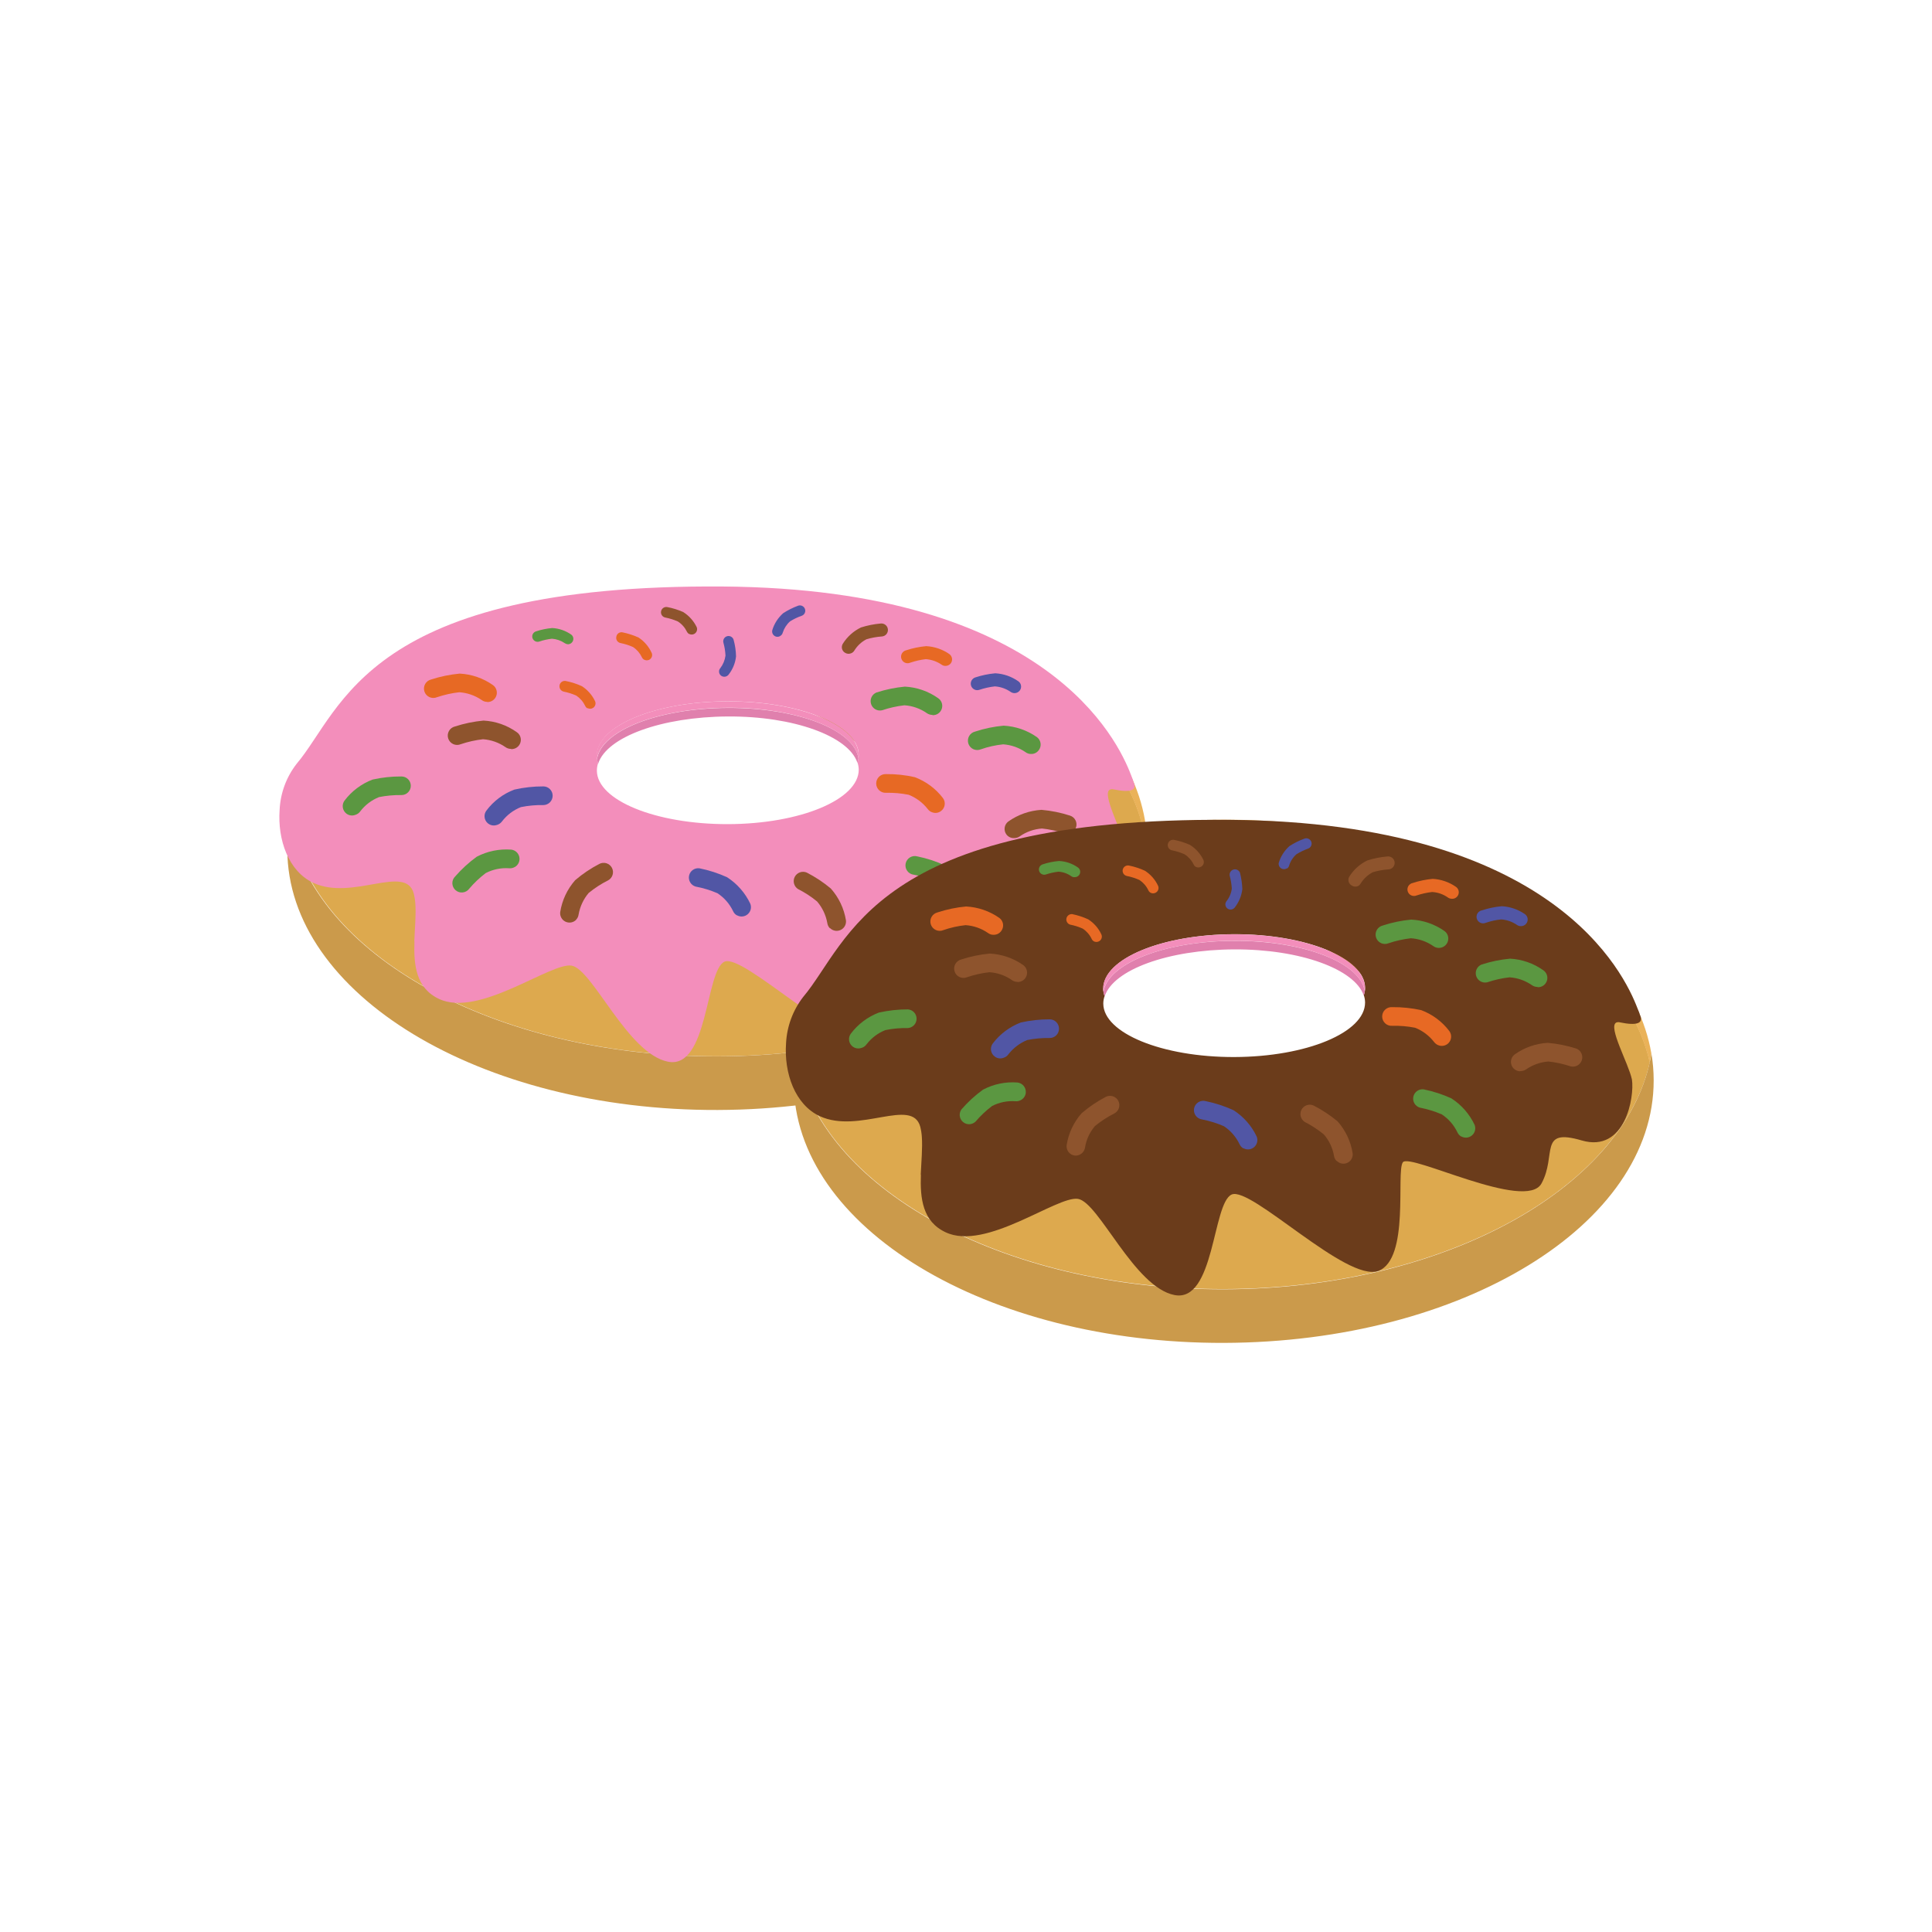 <svg width="147" height="147" viewBox="0 0 147 147" fill="none" xmlns="http://www.w3.org/2000/svg">
<path d="M54.528 46.012C37.971 46.052 24.309 53.569 22.162 63.277C22.209 63.438 22.259 63.605 22.308 63.771C24.862 73.224 38.374 80.409 54.639 80.372C70.904 80.336 84.377 73.068 86.883 63.605C86.928 63.44 86.971 63.269 87.005 63.107C84.782 53.41 71.082 45.966 54.528 46.012ZM66.789 60.219C66.791 60.449 66.775 60.679 66.74 60.906C66.182 64.695 60.953 67.673 54.586 67.69C48.218 67.707 42.966 64.752 42.392 60.969C42.358 60.742 42.342 60.513 42.341 60.283C42.338 60.112 42.346 59.942 42.365 59.773C42.345 59.605 42.336 59.435 42.339 59.266C42.342 58.559 42.503 57.862 42.812 57.226V57.226C44.263 54.108 48.971 51.817 54.561 51.801C60.151 51.786 64.868 54.058 66.337 57.166C66.634 57.804 66.786 58.5 66.781 59.204C66.782 59.374 66.774 59.545 66.756 59.714C66.778 59.882 66.789 60.05 66.789 60.219V60.219Z" fill="#DDA94E"/>
<path d="M66.788 60.219C66.791 60.449 66.775 60.679 66.74 60.906C66.182 64.695 60.953 67.673 54.585 67.69C48.218 67.707 42.966 64.752 42.392 60.969C42.358 60.742 42.341 60.513 42.341 60.283C42.337 60.113 42.346 59.942 42.365 59.773C42.379 59.831 42.396 59.889 42.416 59.945C42.99 63.727 48.236 66.679 54.61 66.666C60.984 66.653 66.207 63.671 66.764 59.881C66.775 59.82 66.781 59.76 66.788 59.705C66.799 59.876 66.8 60.048 66.788 60.219V60.219Z" fill="#CB9A4B"/>
<path d="M66.781 59.204C66.782 59.374 66.774 59.545 66.756 59.714C66.687 59.187 66.536 58.673 66.306 58.193V58.193C64.838 55.084 60.121 52.812 54.531 52.828C48.94 52.843 44.233 55.134 42.781 58.253C42.555 58.734 42.409 59.249 42.349 59.778C42.329 59.609 42.32 59.44 42.322 59.271C42.33 58.561 42.497 57.863 42.811 57.227V57.227C44.263 54.108 48.97 51.817 54.561 51.801C60.151 51.786 64.868 54.058 66.336 57.166C66.634 57.804 66.786 58.5 66.781 59.204V59.204Z" fill="#CB9A4B"/>
<path d="M87.12 62.43C87.084 62.663 87.039 62.887 86.983 63.114C84.782 53.411 71.082 45.966 54.528 46.012C37.973 46.058 24.309 53.569 22.162 63.277C22.096 63.056 22.058 62.828 22.02 62.6C23.68 52.568 37.59 44.703 54.526 44.662C71.462 44.62 85.415 52.405 87.12 62.43Z" fill="#EAB259"/>
<path d="M87.29 64.467C87.323 75.46 72.717 84.395 54.612 84.455C36.506 84.515 21.871 75.628 21.861 64.634C21.858 63.953 21.911 63.272 22.02 62.599C23.724 72.619 37.681 80.421 54.617 80.379C71.553 80.337 85.462 72.467 87.12 62.43C87.233 63.103 87.29 63.785 87.29 64.467V64.467Z" fill="#CB9A4B"/>
<path d="M84.45 60.08C84.539 60.044 84.637 60.038 84.731 60.061C86.015 60.331 86.55 60.143 86.246 59.491C86.227 59.426 86.176 59.254 86.055 58.963C85.05 56.336 79.711 44.819 55.059 44.627C27.891 44.407 26.076 53.97 22.575 58.109C21.788 59.117 21.334 60.344 21.275 61.621C21.111 63.897 21.95 66.298 23.839 67.172C26.821 68.559 30.86 65.728 31.477 67.972C31.544 68.234 31.586 68.501 31.602 68.771C31.663 69.612 31.561 70.613 31.524 71.612L31.533 71.644C31.472 73.416 31.644 75.184 33.407 76.007C36.468 77.441 41.9 73.211 43.491 73.471C45.082 73.732 47.754 80.18 50.825 80.781C53.896 81.381 53.67 73.83 55.124 73.172C56.578 72.515 63.885 79.89 66.29 78.987C68.695 78.083 67.622 71.467 68.146 70.727C68.67 69.988 77.51 74.501 78.695 72.339C79.88 70.176 78.439 68.088 81.748 69.057C85.057 70.026 85.79 65.741 85.574 64.419C85.385 63.206 83.793 60.391 84.45 60.08ZM45.413 57.504C45.408 55.231 49.868 53.37 55.366 53.358C60.864 53.347 65.328 55.179 65.338 57.427C65.339 57.624 65.306 57.82 65.24 58.005C65.302 58.184 65.335 58.371 65.339 58.56C65.339 60.835 60.89 62.693 55.387 62.706C49.883 62.719 45.425 60.886 45.415 58.638C45.414 58.443 45.446 58.25 45.509 58.066C45.445 57.886 45.413 57.696 45.413 57.504V57.504Z" fill="#F38EBB"/>
<path d="M65.316 57.708C65.299 57.818 65.272 57.925 65.235 58.03C64.565 56.018 60.399 54.484 55.374 54.514C50.349 54.543 46.174 56.063 45.517 58.093C45.475 57.993 45.445 57.888 45.425 57.781C45.709 55.616 50.044 53.885 55.375 53.864C60.706 53.844 65.016 55.546 65.316 57.708Z" fill="#E080AD"/>
<path d="M65.333 57.451C65.336 57.537 65.33 57.623 65.316 57.708C65.016 55.546 60.66 53.822 55.365 53.849C50.071 53.877 45.72 55.595 45.415 57.767C45.399 57.682 45.391 57.596 45.392 57.51C45.386 55.238 49.846 53.376 55.344 53.364C60.842 53.353 65.328 55.179 65.333 57.451Z" fill="#F38EBB"/>
<path d="M38.874 56.981C38.723 56.981 38.575 56.933 38.453 56.842C37.95 56.495 37.362 56.289 36.751 56.246V56.246C36.174 56.312 35.606 56.439 35.056 56.624C34.966 56.663 34.868 56.682 34.769 56.68C34.671 56.679 34.574 56.657 34.484 56.616C34.394 56.575 34.314 56.516 34.248 56.443C34.183 56.369 34.133 56.283 34.102 56.189C34.072 56.095 34.061 55.996 34.071 55.898C34.081 55.8 34.111 55.705 34.159 55.619C34.207 55.533 34.273 55.458 34.352 55.399C34.431 55.34 34.521 55.298 34.617 55.275C35.322 55.047 36.05 54.896 36.788 54.827C37.697 54.872 38.574 55.177 39.315 55.705C39.443 55.79 39.54 55.915 39.59 56.06C39.64 56.206 39.642 56.363 39.594 56.51C39.547 56.656 39.453 56.783 39.327 56.871C39.202 56.959 39.05 57.003 38.897 56.998L38.874 56.981Z" fill="#8E542D"/>
<path d="M37.069 53.404C36.916 53.405 36.767 53.354 36.646 53.261C36.141 52.915 35.552 52.711 34.941 52.671V52.671C34.364 52.737 33.796 52.864 33.246 53.05C33.155 53.088 33.057 53.107 32.959 53.105C32.86 53.104 32.763 53.082 32.673 53.041C32.584 53 32.504 52.941 32.438 52.868C32.372 52.794 32.323 52.708 32.292 52.614C32.261 52.52 32.251 52.421 32.261 52.323C32.27 52.225 32.3 52.13 32.349 52.044C32.397 51.958 32.462 51.883 32.541 51.824C32.62 51.765 32.71 51.723 32.806 51.7C33.511 51.471 34.239 51.321 34.977 51.252C35.885 51.299 36.76 51.601 37.503 52.124C37.627 52.212 37.72 52.337 37.767 52.481C37.815 52.625 37.816 52.781 37.769 52.925C37.722 53.069 37.631 53.195 37.508 53.283C37.385 53.372 37.236 53.419 37.085 53.417L37.069 53.404Z" fill="#E76924"/>
<path d="M70.943 54.396C70.79 54.395 70.642 54.347 70.517 54.259C70.014 53.909 69.426 53.703 68.815 53.663C68.236 53.729 67.666 53.856 67.115 54.043C66.941 54.083 66.758 54.056 66.603 53.968C66.449 53.88 66.332 53.736 66.278 53.567C66.223 53.397 66.234 53.213 66.309 53.051C66.383 52.889 66.516 52.761 66.68 52.692C67.385 52.463 68.114 52.313 68.851 52.243C69.76 52.291 70.637 52.596 71.379 53.121C71.507 53.207 71.603 53.332 71.654 53.477C71.704 53.622 71.706 53.78 71.658 53.926C71.611 54.072 71.517 54.199 71.391 54.287C71.265 54.376 71.114 54.42 70.96 54.415L70.943 54.396Z" fill="#5B9741"/>
<path d="M72.656 68.757C72.525 68.679 72.421 68.563 72.359 68.424C72.093 67.871 71.683 67.401 71.172 67.061V67.061C70.641 66.829 70.084 66.659 69.514 66.552C69.416 66.539 69.323 66.507 69.238 66.456C69.154 66.406 69.082 66.338 69.025 66.258C68.968 66.178 68.928 66.087 68.908 65.991C68.888 65.895 68.888 65.796 68.908 65.7C68.928 65.604 68.968 65.513 69.025 65.433C69.082 65.353 69.155 65.286 69.239 65.235C69.323 65.185 69.417 65.152 69.514 65.14C69.611 65.127 69.71 65.135 69.805 65.162C70.53 65.31 71.235 65.541 71.908 65.85C72.676 66.338 73.287 67.036 73.671 67.86C73.725 67.997 73.734 68.146 73.7 68.289C73.665 68.431 73.587 68.559 73.477 68.656C73.367 68.752 73.23 68.812 73.084 68.828C72.938 68.844 72.791 68.814 72.663 68.743L72.656 68.757Z" fill="#5B9741"/>
<path d="M49.012 50.197C48.937 50.153 48.876 50.087 48.839 50.008C48.689 49.693 48.456 49.424 48.165 49.231V49.231C47.86 49.094 47.539 48.992 47.211 48.928C47.157 48.918 47.106 48.897 47.061 48.866C47.016 48.835 46.978 48.796 46.948 48.75C46.919 48.704 46.899 48.653 46.89 48.599C46.881 48.545 46.883 48.49 46.896 48.437C46.905 48.383 46.925 48.331 46.955 48.285C46.985 48.239 47.025 48.2 47.071 48.169C47.117 48.139 47.169 48.119 47.223 48.11C47.277 48.101 47.333 48.103 47.386 48.117C47.8 48.203 48.204 48.334 48.589 48.509C49.023 48.796 49.367 49.199 49.582 49.672C49.617 49.75 49.627 49.837 49.609 49.921C49.592 50.005 49.548 50.081 49.484 50.139C49.42 50.196 49.339 50.232 49.254 50.24C49.169 50.249 49.083 50.23 49.009 50.186L49.012 50.197Z" fill="#E76924"/>
<path d="M44.698 53.898C44.62 53.856 44.559 53.79 44.525 53.709C44.374 53.393 44.14 53.123 43.849 52.926V52.926C43.543 52.791 43.223 52.69 42.895 52.624C42.788 52.601 42.694 52.537 42.634 52.445C42.574 52.353 42.552 52.241 42.575 52.134C42.585 52.081 42.606 52.03 42.637 51.984C42.668 51.939 42.707 51.901 42.753 51.871C42.799 51.842 42.85 51.822 42.904 51.813C42.958 51.804 43.013 51.806 43.066 51.819C43.483 51.902 43.889 52.033 44.275 52.21C44.712 52.492 45.062 52.891 45.282 53.362C45.314 53.441 45.32 53.526 45.301 53.608C45.282 53.69 45.239 53.765 45.176 53.821C45.113 53.877 45.035 53.913 44.951 53.923C44.868 53.933 44.783 53.917 44.709 53.877L44.698 53.898Z" fill="#E76924"/>
<path d="M43.216 49.021C43.13 49.016 43.047 48.988 42.976 48.94C42.686 48.741 42.348 48.623 41.998 48.598V48.598C41.667 48.634 41.341 48.707 41.027 48.815C40.924 48.847 40.813 48.837 40.717 48.787C40.622 48.738 40.55 48.653 40.516 48.551C40.5 48.5 40.493 48.447 40.498 48.394C40.502 48.341 40.516 48.29 40.54 48.242C40.564 48.195 40.597 48.153 40.638 48.119C40.678 48.084 40.725 48.058 40.775 48.041C41.179 47.907 41.597 47.821 42.02 47.785C42.54 47.814 43.04 47.988 43.467 48.287C43.551 48.351 43.606 48.446 43.621 48.551C43.636 48.656 43.608 48.763 43.545 48.848C43.507 48.901 43.458 48.944 43.401 48.974C43.344 49.004 43.281 49.02 43.216 49.021V49.021Z" fill="#5B9741"/>
<path d="M59.412 48.356C59.482 48.304 59.532 48.229 59.554 48.145C59.658 47.811 59.85 47.512 60.111 47.279V47.279C60.392 47.102 60.693 46.958 61.007 46.85C61.057 46.832 61.103 46.804 61.142 46.767C61.181 46.731 61.212 46.688 61.234 46.639C61.256 46.591 61.269 46.539 61.271 46.486C61.273 46.432 61.264 46.38 61.245 46.33C61.208 46.229 61.132 46.146 61.034 46.101C60.936 46.055 60.825 46.05 60.723 46.087C60.327 46.234 59.948 46.424 59.593 46.654C59.202 46.998 58.915 47.443 58.763 47.94C58.735 48.045 58.75 48.156 58.804 48.249C58.858 48.343 58.947 48.411 59.051 48.44C59.113 48.456 59.179 48.457 59.242 48.443C59.305 48.428 59.363 48.399 59.412 48.356V48.356Z" fill="#5156A5"/>
<path d="M54.71 51.079C54.712 50.991 54.745 50.907 54.803 50.841C55.016 50.563 55.152 50.235 55.2 49.888V49.888C55.185 49.557 55.133 49.23 55.045 48.91C55.015 48.808 55.027 48.697 55.078 48.603C55.129 48.509 55.215 48.439 55.318 48.409C55.421 48.379 55.531 48.39 55.625 48.441C55.719 48.493 55.789 48.579 55.819 48.682C55.931 49.091 55.993 49.513 56.003 49.937C55.949 50.454 55.747 50.944 55.421 51.349C55.351 51.43 55.253 51.48 55.147 51.49C55.04 51.5 54.934 51.467 54.851 51.4C54.805 51.361 54.767 51.312 54.743 51.256C54.718 51.2 54.707 51.14 54.71 51.079V51.079Z" fill="#5156A5"/>
<path d="M52.434 48.244C52.36 48.199 52.3 48.133 52.261 48.055C52.108 47.742 51.872 47.476 51.578 47.287V47.287C51.27 47.151 50.948 47.05 50.618 46.986C50.513 46.965 50.42 46.903 50.36 46.814C50.3 46.725 50.278 46.615 50.299 46.51C50.32 46.405 50.382 46.312 50.471 46.252C50.56 46.192 50.67 46.17 50.775 46.191C51.192 46.271 51.598 46.398 51.986 46.57C52.426 46.848 52.78 47.244 53.008 47.712C53.041 47.79 53.049 47.877 53.03 47.959C53.012 48.042 52.969 48.117 52.906 48.174C52.843 48.231 52.764 48.267 52.68 48.278C52.596 48.288 52.511 48.272 52.436 48.232L52.434 48.244Z" fill="#8E542D"/>
<path d="M64.773 49.701C64.87 49.66 64.951 49.588 65.005 49.498C65.227 49.135 65.544 48.839 65.922 48.642V48.642C66.308 48.526 66.706 48.453 67.109 48.426C67.174 48.42 67.237 48.402 67.294 48.372C67.352 48.342 67.403 48.301 67.445 48.251C67.486 48.201 67.518 48.144 67.537 48.082C67.557 48.02 67.564 47.955 67.558 47.89C67.553 47.825 67.534 47.762 67.504 47.704C67.474 47.647 67.433 47.596 67.383 47.554C67.334 47.512 67.276 47.481 67.214 47.461C67.152 47.442 67.087 47.434 67.022 47.44C66.508 47.484 66.001 47.585 65.509 47.741C64.939 48.018 64.459 48.449 64.123 48.987C64.09 49.043 64.067 49.105 64.058 49.169C64.048 49.234 64.052 49.299 64.067 49.363C64.083 49.426 64.112 49.485 64.151 49.538C64.19 49.59 64.239 49.634 64.295 49.667C64.366 49.712 64.446 49.738 64.53 49.744C64.613 49.75 64.697 49.735 64.773 49.701V49.701Z" fill="#8E542D"/>
<path d="M43.833 69.979C43.939 69.87 44.007 69.729 44.024 69.578C44.131 68.974 44.395 68.41 44.791 67.942V67.942C45.245 67.57 45.738 67.249 46.263 66.987C46.345 66.943 46.418 66.884 46.478 66.812C46.537 66.74 46.582 66.658 46.609 66.569C46.637 66.48 46.647 66.386 46.638 66.293C46.629 66.201 46.602 66.111 46.559 66.028C46.515 65.946 46.456 65.873 46.384 65.814C46.312 65.754 46.23 65.71 46.141 65.682C46.052 65.655 45.958 65.645 45.865 65.654C45.773 65.662 45.682 65.689 45.6 65.733C44.942 66.074 44.326 66.49 43.762 66.972C43.161 67.655 42.767 68.496 42.625 69.395C42.606 69.543 42.635 69.693 42.706 69.824C42.777 69.955 42.887 70.06 43.021 70.125C43.155 70.19 43.306 70.211 43.453 70.186C43.6 70.16 43.735 70.089 43.84 69.983L43.833 69.979Z" fill="#8E542D"/>
<path d="M27.045 61.997C27.191 61.952 27.318 61.861 27.407 61.738C27.777 61.252 28.272 60.875 28.839 60.648V60.648C29.401 60.537 29.974 60.485 30.547 60.494C30.64 60.495 30.732 60.477 30.818 60.441C30.904 60.406 30.982 60.354 31.048 60.288C31.114 60.222 31.166 60.145 31.202 60.059C31.238 59.973 31.256 59.881 31.256 59.788C31.257 59.695 31.238 59.603 31.203 59.517C31.168 59.431 31.116 59.353 31.05 59.287C30.985 59.221 30.907 59.169 30.821 59.133C30.735 59.097 30.643 59.079 30.55 59.079C29.808 59.073 29.069 59.153 28.346 59.315C27.496 59.64 26.755 60.197 26.208 60.923C26.098 61.077 26.054 61.267 26.085 61.453C26.116 61.639 26.219 61.806 26.372 61.916C26.468 61.985 26.581 62.029 26.698 62.043C26.816 62.057 26.935 62.042 27.045 61.997V61.997Z" fill="#5B9741"/>
<path d="M78.456 57.367C78.303 57.371 78.152 57.323 78.03 57.23C77.526 56.882 76.939 56.676 76.328 56.634V56.634C75.75 56.694 75.181 56.82 74.633 57.012C74.542 57.05 74.445 57.069 74.346 57.068C74.248 57.066 74.15 57.045 74.061 57.004C73.971 56.963 73.891 56.904 73.825 56.83C73.76 56.757 73.71 56.67 73.679 56.577C73.649 56.483 73.638 56.384 73.648 56.286C73.657 56.188 73.687 56.093 73.736 56.007C73.784 55.921 73.85 55.846 73.928 55.787C74.007 55.727 74.097 55.685 74.194 55.663C74.898 55.431 75.626 55.28 76.364 55.214C77.273 55.261 78.151 55.563 78.896 56.085C78.971 56.141 79.034 56.211 79.081 56.291C79.129 56.371 79.16 56.46 79.174 56.552C79.187 56.645 79.181 56.739 79.158 56.829C79.135 56.919 79.094 57.004 79.037 57.078C78.971 57.17 78.884 57.244 78.783 57.295C78.681 57.345 78.569 57.37 78.456 57.367V57.367Z" fill="#5B9741"/>
<path d="M39.169 65.967C39.036 66.045 38.882 66.078 38.729 66.062C38.119 66.021 37.509 66.147 36.965 66.425V66.425C36.502 66.774 36.078 67.174 35.704 67.617C35.646 67.697 35.571 67.763 35.486 67.812C35.4 67.862 35.305 67.893 35.207 67.903C35.109 67.914 35.01 67.904 34.915 67.875C34.821 67.845 34.734 67.796 34.66 67.731C34.586 67.665 34.526 67.586 34.484 67.496C34.443 67.406 34.42 67.309 34.418 67.21C34.416 67.112 34.434 67.014 34.472 66.922C34.51 66.831 34.567 66.749 34.638 66.681C35.126 66.124 35.673 65.622 36.272 65.186C37.078 64.764 37.987 64.577 38.895 64.645C39.043 64.662 39.182 64.724 39.293 64.823C39.404 64.923 39.48 65.055 39.512 65.2C39.544 65.345 39.53 65.497 39.471 65.634C39.412 65.771 39.312 65.886 39.185 65.963L39.169 65.967Z" fill="#5B9741"/>
<path d="M71.933 50.666C71.826 50.667 71.721 50.632 71.635 50.567C71.281 50.326 70.87 50.184 70.443 50.153V50.153C70.04 50.2 69.644 50.29 69.26 50.421C69.196 50.45 69.127 50.464 69.057 50.464C68.987 50.464 68.918 50.45 68.854 50.421C68.79 50.393 68.733 50.351 68.687 50.299C68.64 50.248 68.605 50.187 68.583 50.12C68.561 50.054 68.554 49.983 68.561 49.914C68.568 49.845 68.59 49.777 68.624 49.717C68.659 49.656 68.706 49.604 68.763 49.562C68.819 49.521 68.883 49.492 68.951 49.477C69.445 49.316 69.955 49.21 70.472 49.163C71.108 49.197 71.721 49.408 72.243 49.773C72.348 49.853 72.417 49.97 72.436 50.1C72.455 50.231 72.421 50.363 72.343 50.469C72.296 50.532 72.234 50.583 72.162 50.617C72.091 50.651 72.013 50.668 71.933 50.666V50.666Z" fill="#E76924"/>
<path d="M77.187 52.738C77.08 52.736 76.976 52.702 76.889 52.639C76.536 52.396 76.124 52.253 75.697 52.225V52.225C75.294 52.27 74.897 52.358 74.512 52.488C74.45 52.508 74.385 52.517 74.32 52.512C74.254 52.507 74.191 52.489 74.133 52.46C74.074 52.43 74.023 52.389 73.98 52.34C73.938 52.29 73.906 52.232 73.886 52.17C73.846 52.045 73.857 51.909 73.916 51.792C73.976 51.674 74.079 51.586 74.204 51.544C74.697 51.382 75.207 51.276 75.724 51.229C76.359 51.262 76.971 51.475 77.49 51.842C77.543 51.88 77.587 51.928 77.621 51.984C77.655 52.04 77.677 52.102 77.687 52.166C77.697 52.231 77.694 52.297 77.678 52.36C77.662 52.423 77.634 52.483 77.595 52.535C77.548 52.599 77.487 52.651 77.416 52.686C77.345 52.721 77.267 52.739 77.187 52.738V52.738Z" fill="#5156A5"/>
<path d="M37.84 62.759C37.984 62.71 38.11 62.617 38.2 62.494C38.571 62.01 39.066 61.635 39.634 61.41V61.41C40.196 61.296 40.769 61.244 41.342 61.256C41.53 61.255 41.71 61.179 41.843 61.046C41.975 60.913 42.05 60.732 42.05 60.544C42.05 60.451 42.032 60.359 41.996 60.273C41.961 60.187 41.909 60.109 41.843 60.043C41.778 59.977 41.7 59.925 41.614 59.889C41.528 59.853 41.436 59.835 41.343 59.835C40.602 59.832 39.863 59.913 39.14 60.077C38.288 60.396 37.546 60.955 37.002 61.685C36.914 61.806 36.866 61.952 36.867 62.102C36.867 62.252 36.914 62.398 37.003 62.519C37.091 62.639 37.216 62.729 37.358 62.775C37.501 62.82 37.655 62.819 37.797 62.771L37.84 62.759Z" fill="#5156A5"/>
<path d="M77.156 63.767C77.307 63.772 77.456 63.728 77.581 63.642C78.083 63.289 78.672 63.08 79.285 63.039V63.039C79.863 63.101 80.432 63.225 80.984 63.407C81.073 63.436 81.166 63.446 81.259 63.439C81.351 63.431 81.442 63.405 81.524 63.362C81.607 63.32 81.68 63.261 81.741 63.19C81.801 63.119 81.846 63.037 81.874 62.949C81.903 62.86 81.913 62.767 81.906 62.674C81.898 62.581 81.872 62.491 81.829 62.408C81.787 62.325 81.728 62.252 81.657 62.192C81.586 62.132 81.504 62.086 81.415 62.058C80.711 61.83 79.983 61.682 79.245 61.618C78.337 61.673 77.462 61.98 76.719 62.505C76.644 62.561 76.581 62.631 76.533 62.711C76.486 62.792 76.455 62.881 76.442 62.973C76.429 63.066 76.435 63.16 76.458 63.25C76.482 63.34 76.523 63.425 76.58 63.499C76.647 63.587 76.735 63.657 76.835 63.703C76.935 63.75 77.045 63.772 77.156 63.767V63.767Z" fill="#8E542D"/>
<path d="M63.141 70.628C63.034 70.518 62.965 70.376 62.946 70.224C62.837 69.621 62.57 69.059 62.172 68.593V68.593C61.726 68.225 61.24 67.907 60.723 67.648C60.571 67.552 60.461 67.403 60.415 67.231C60.368 67.058 60.388 66.874 60.471 66.715C60.554 66.557 60.693 66.435 60.862 66.375C61.03 66.314 61.215 66.32 61.38 66.389C62.034 66.724 62.648 67.131 63.212 67.602C63.819 68.282 64.219 69.121 64.365 70.021C64.384 70.168 64.357 70.318 64.287 70.449C64.217 70.58 64.108 70.686 63.974 70.752C63.841 70.818 63.69 70.841 63.543 70.817C63.397 70.792 63.261 70.723 63.156 70.618L63.141 70.628Z" fill="#8E542D"/>
<path d="M70.949 61.813C70.801 61.77 70.673 61.678 70.585 61.553C70.207 61.07 69.708 60.697 69.138 60.472V60.472C68.569 60.359 67.989 60.308 67.409 60.322C67.314 60.326 67.219 60.311 67.129 60.278C67.04 60.244 66.958 60.193 66.888 60.127C66.819 60.061 66.764 59.982 66.726 59.894C66.688 59.806 66.668 59.712 66.667 59.616C66.666 59.521 66.684 59.426 66.721 59.338C66.758 59.249 66.812 59.169 66.88 59.102C66.948 59.035 67.029 58.983 67.118 58.948C67.207 58.913 67.302 58.896 67.398 58.899C68.139 58.89 68.878 58.968 69.6 59.131C70.453 59.451 71.198 60.005 71.751 60.729C71.805 60.804 71.844 60.89 71.866 60.981C71.887 61.071 71.89 61.166 71.875 61.258C71.86 61.349 71.826 61.438 71.777 61.517C71.728 61.596 71.663 61.664 71.587 61.718C71.496 61.785 71.391 61.828 71.28 61.845C71.168 61.862 71.055 61.851 70.949 61.813V61.813Z" fill="#E76924"/>
<path d="M56.078 69.652C55.942 69.579 55.835 69.462 55.775 69.32C55.511 68.769 55.101 68.3 54.59 67.963V67.963C54.056 67.734 53.498 67.564 52.926 67.456C52.754 67.405 52.607 67.292 52.515 67.138C52.423 66.985 52.392 66.802 52.429 66.626C52.465 66.451 52.567 66.296 52.713 66.192C52.859 66.088 53.039 66.043 53.217 66.066C53.943 66.212 54.65 66.441 55.324 66.747C56.088 67.242 56.7 67.94 57.089 68.763C57.142 68.899 57.153 69.049 57.118 69.191C57.083 69.333 57.005 69.461 56.895 69.558C56.785 69.654 56.648 69.714 56.502 69.73C56.356 69.746 56.209 69.716 56.081 69.645L56.078 69.652Z" fill="#5156A5"/>
<path d="M93.054 63.717C76.499 63.763 62.835 71.274 60.683 80.983C60.732 81.15 60.781 81.316 60.83 81.483C63.383 90.93 76.896 98.121 93.16 98.079C109.423 98.037 122.9 90.78 125.406 81.317C125.449 81.146 125.493 80.981 125.531 80.812C123.316 71.142 109.615 63.692 93.054 63.717ZM105.316 77.929C105.314 78.159 105.298 78.388 105.268 78.616C104.708 82.4 99.481 85.383 93.106 85.396C86.732 85.409 81.494 82.462 80.913 78.676C80.879 78.45 80.863 78.222 80.863 77.995C80.863 77.823 80.873 77.653 80.893 77.483C80.868 77.316 80.858 77.147 80.861 76.978C80.86 76.272 81.017 75.574 81.322 74.936V74.936C82.741 71.827 87.479 69.521 93.064 69.507C98.649 69.493 103.377 71.762 104.841 74.878C105.146 75.513 105.306 76.209 105.309 76.914C105.312 77.083 105.304 77.252 105.283 77.419C105.305 77.594 105.318 77.769 105.321 77.945L105.316 77.929Z" fill="#DDA94E"/>
<path d="M105.321 77.945C105.319 78.175 105.302 78.404 105.273 78.632C104.713 82.416 99.486 85.399 93.111 85.412C86.737 85.425 81.499 82.478 80.918 78.692C80.884 78.466 80.868 78.238 80.868 78.01C80.868 77.84 80.877 77.669 80.898 77.499L80.915 77.675C81.496 81.461 86.736 84.414 93.109 84.396C99.482 84.377 104.711 81.399 105.271 77.615L105.287 77.435C105.308 77.604 105.319 77.775 105.321 77.945V77.945Z" fill="#CB9A4B"/>
<path d="M105.341 76.922C105.344 77.091 105.336 77.26 105.314 77.427C105.249 76.899 105.097 76.385 104.865 75.905V75.905C103.4 72.79 98.678 70.52 93.088 70.535C87.497 70.55 82.79 72.842 81.345 75.964C81.116 76.446 80.97 76.963 80.915 77.494C80.89 77.327 80.879 77.158 80.882 76.989C80.881 76.283 81.038 75.585 81.343 74.947V74.947C82.762 71.838 87.5 69.532 93.085 69.518C98.67 69.505 103.398 71.773 104.862 74.889C105.17 75.523 105.334 76.218 105.341 76.922V76.922Z" fill="#CB9A4B"/>
<path d="M125.646 80.152C125.608 80.38 125.564 80.604 125.513 80.829C123.317 71.142 109.615 63.692 93.054 63.716C76.493 63.741 62.835 71.273 60.683 80.983C60.618 80.763 60.587 80.538 60.548 80.31C62.203 70.28 76.113 62.415 93.047 62.368C109.982 62.321 123.941 70.127 125.646 80.152Z" fill="#EAB259"/>
<path d="M125.823 82.193C125.849 93.182 111.249 102.116 93.143 102.176C75.038 102.236 60.404 93.354 60.394 82.36C60.39 81.678 60.445 80.997 60.558 80.324C62.263 90.344 76.213 98.141 93.149 98.099C110.084 98.058 123.995 90.193 125.653 80.156C125.766 80.829 125.822 81.511 125.823 82.193V82.193Z" fill="#CB9A4B"/>
<path d="M122.981 77.8C123.07 77.768 123.167 77.764 123.258 77.789C124.541 78.053 125.077 77.871 124.779 77.217C124.76 77.152 124.707 76.975 124.59 76.717C123.586 74.091 118.252 62.571 93.6 62.38C66.427 62.161 64.61 71.719 61.109 75.858C60.328 76.869 59.874 78.094 59.809 79.37C59.645 81.646 60.483 84.047 62.374 84.926C65.36 86.306 69.394 83.477 70.018 85.725C70.084 85.985 70.125 86.251 70.141 86.518C70.197 87.361 70.101 88.36 70.057 89.361L70.067 89.393C70.006 91.165 70.183 92.931 71.941 93.756C75.011 95.222 80.433 90.96 82.025 91.22C83.616 91.481 86.294 97.933 89.36 98.535C92.426 99.137 92.246 91.543 93.713 90.888C95.179 90.232 102.472 97.6 104.877 96.697C107.281 95.793 106.209 89.177 106.738 88.436C107.267 87.695 116.104 92.215 117.287 90.047C118.471 87.879 117.026 85.799 120.341 86.771C123.657 87.744 124.376 83.451 124.168 82.133C123.91 80.905 122.321 78.118 122.981 77.8ZM83.946 75.23C83.939 72.952 88.395 71.097 93.892 71.08C99.388 71.064 103.854 72.901 103.864 75.149C103.865 75.343 103.834 75.537 103.769 75.72C103.83 75.9 103.862 76.088 103.864 76.277C103.871 78.555 99.414 80.41 93.918 80.427C88.422 80.443 83.949 78.602 83.946 76.358C83.947 76.163 83.981 75.969 84.046 75.785C83.981 75.607 83.948 75.419 83.946 75.23V75.23Z" fill="#6B3C1B"/>
<path d="M103.843 75.436C103.826 75.543 103.801 75.648 103.767 75.751C103.091 73.74 98.927 72.212 93.9 72.236C88.874 72.26 84.706 73.784 84.049 75.814C84.009 75.711 83.978 75.605 83.955 75.497C84.244 73.33 88.579 71.599 93.906 71.585C99.234 71.571 103.547 73.267 103.843 75.436Z" fill="#E080AD"/>
<path d="M103.861 75.179C103.864 75.265 103.858 75.351 103.843 75.436C103.547 73.267 99.187 71.55 93.898 71.576C88.609 71.601 84.252 73.316 83.946 75.487C83.932 75.404 83.927 75.32 83.93 75.235C83.923 72.957 88.38 71.102 93.876 71.085C99.372 71.069 103.854 72.901 103.861 75.179Z" fill="#F38EBB"/>
<path d="M77.407 74.707C77.253 74.706 77.104 74.656 76.98 74.565C76.478 74.215 75.889 74.011 75.279 73.974V73.974C74.702 74.039 74.134 74.166 73.584 74.352C73.493 74.39 73.395 74.409 73.297 74.407C73.198 74.406 73.101 74.383 73.011 74.342C72.922 74.301 72.842 74.241 72.776 74.168C72.711 74.094 72.662 74.007 72.632 73.913C72.601 73.819 72.591 73.72 72.601 73.622C72.611 73.524 72.642 73.429 72.69 73.343C72.739 73.258 72.805 73.183 72.884 73.124C72.963 73.065 73.054 73.023 73.15 73.001C73.852 72.77 74.579 72.62 75.316 72.554C76.224 72.602 77.102 72.903 77.847 73.425C77.971 73.513 78.064 73.638 78.111 73.782C78.159 73.926 78.16 74.082 78.113 74.226C78.066 74.37 77.975 74.496 77.852 74.585C77.728 74.673 77.58 74.72 77.428 74.719L77.407 74.707Z" fill="#8E542D"/>
<path d="M75.6 71.125C75.447 71.13 75.296 71.081 75.174 70.988C74.671 70.64 74.083 70.434 73.472 70.392V70.392C72.894 70.452 72.326 70.579 71.777 70.77C71.686 70.809 71.589 70.828 71.49 70.826C71.392 70.825 71.294 70.803 71.205 70.762C71.115 70.721 71.035 70.662 70.969 70.588C70.904 70.515 70.854 70.429 70.823 70.335C70.793 70.241 70.782 70.142 70.792 70.044C70.802 69.946 70.832 69.851 70.88 69.765C70.928 69.679 70.994 69.604 71.073 69.545C71.151 69.486 71.242 69.444 71.338 69.421C72.042 69.189 72.77 69.039 73.508 68.972C74.417 69.019 75.295 69.321 76.04 69.844C76.115 69.899 76.178 69.969 76.226 70.049C76.273 70.13 76.305 70.218 76.318 70.311C76.331 70.403 76.326 70.497 76.302 70.587C76.279 70.677 76.238 70.762 76.182 70.837C76.115 70.928 76.028 71.003 75.927 71.053C75.826 71.103 75.713 71.128 75.6 71.125V71.125Z" fill="#E76924"/>
<path d="M109.471 72.124C109.318 72.122 109.17 72.072 109.048 71.98C108.545 71.632 107.958 71.428 107.348 71.389V71.389C106.771 71.455 106.203 71.582 105.653 71.767C105.562 71.806 105.464 71.825 105.366 71.823C105.267 71.822 105.17 71.8 105.08 71.759C104.991 71.718 104.911 71.659 104.845 71.585C104.779 71.512 104.73 71.426 104.699 71.332C104.669 71.238 104.658 71.139 104.668 71.041C104.677 70.943 104.707 70.848 104.756 70.762C104.804 70.676 104.87 70.601 104.948 70.542C105.027 70.483 105.117 70.441 105.213 70.418C105.917 70.186 106.646 70.036 107.384 69.969C108.292 70.016 109.167 70.319 109.91 70.842C109.985 70.897 110.049 70.967 110.097 71.047C110.145 71.127 110.176 71.215 110.19 71.307C110.204 71.4 110.199 71.493 110.176 71.584C110.153 71.674 110.113 71.759 110.057 71.834C109.989 71.925 109.901 71.999 109.799 72.049C109.697 72.099 109.584 72.125 109.471 72.124V72.124Z" fill="#5B9741"/>
<path d="M111.187 86.478C111.053 86.403 110.947 86.287 110.885 86.146C110.62 85.595 110.211 85.125 109.7 84.789V84.789C109.165 84.56 108.606 84.388 108.034 84.276C107.862 84.226 107.715 84.112 107.623 83.959C107.531 83.805 107.5 83.622 107.537 83.447C107.573 83.271 107.675 83.116 107.821 83.012C107.967 82.908 108.147 82.863 108.325 82.886C109.052 83.035 109.759 83.265 110.434 83.573C111.199 84.067 111.81 84.765 112.199 85.588C112.252 85.725 112.262 85.874 112.228 86.016C112.193 86.159 112.115 86.287 112.005 86.383C111.895 86.48 111.757 86.54 111.612 86.556C111.466 86.571 111.319 86.542 111.191 86.471L111.187 86.478Z" fill="#5B9741"/>
<path d="M87.54 67.924C87.466 67.88 87.407 67.813 87.372 67.734C87.221 67.417 86.985 67.147 86.692 66.953V66.953C86.386 66.817 86.066 66.715 85.737 66.651C85.685 66.639 85.635 66.618 85.592 66.588C85.548 66.558 85.51 66.519 85.481 66.475C85.453 66.43 85.433 66.38 85.423 66.328C85.413 66.276 85.414 66.222 85.425 66.17C85.436 66.118 85.458 66.069 85.488 66.025C85.518 65.981 85.556 65.943 85.601 65.914C85.646 65.885 85.696 65.866 85.748 65.856C85.8 65.846 85.854 65.847 85.906 65.858C86.321 65.942 86.725 66.074 87.109 66.251C87.547 66.529 87.896 66.927 88.115 67.398C88.137 67.446 88.148 67.499 88.15 67.552C88.151 67.605 88.142 67.658 88.123 67.707C88.104 67.757 88.076 67.802 88.039 67.841C88.003 67.879 87.959 67.91 87.91 67.932C87.852 67.96 87.788 67.974 87.724 67.972C87.66 67.971 87.597 67.955 87.54 67.924V67.924Z" fill="#E76924"/>
<path d="M83.224 71.62C83.15 71.576 83.091 71.509 83.057 71.43C82.906 71.114 82.671 70.846 82.378 70.654V70.654C82.072 70.518 81.751 70.416 81.423 70.352C81.325 70.322 81.242 70.257 81.19 70.168C81.138 70.081 81.121 69.976 81.142 69.876C81.163 69.776 81.221 69.688 81.304 69.628C81.387 69.568 81.489 69.542 81.591 69.554C82.005 69.64 82.409 69.772 82.794 69.947C83.233 70.226 83.583 70.626 83.801 71.099C83.823 71.148 83.835 71.2 83.836 71.254C83.837 71.308 83.828 71.361 83.808 71.411C83.789 71.46 83.759 71.506 83.722 71.544C83.685 71.583 83.64 71.613 83.591 71.634C83.533 71.661 83.469 71.673 83.406 71.671C83.342 71.668 83.28 71.651 83.224 71.62V71.62Z" fill="#E76924"/>
<path d="M81.747 66.742C81.659 66.744 81.572 66.716 81.502 66.663C81.216 66.461 80.879 66.344 80.53 66.324V66.324C80.202 66.362 79.879 66.435 79.565 66.54C79.514 66.555 79.461 66.559 79.408 66.554C79.356 66.548 79.304 66.532 79.258 66.507C79.211 66.482 79.17 66.448 79.137 66.406C79.103 66.365 79.079 66.318 79.064 66.267C79.049 66.216 79.044 66.163 79.049 66.11C79.055 66.057 79.071 66.006 79.096 65.96C79.121 65.913 79.156 65.872 79.197 65.839C79.238 65.805 79.285 65.78 79.336 65.765C79.738 65.632 80.154 65.546 80.576 65.51C81.095 65.533 81.597 65.706 82.021 66.007C82.091 66.057 82.142 66.128 82.169 66.209C82.196 66.291 82.196 66.379 82.169 66.46C82.142 66.542 82.09 66.613 82.02 66.663C81.951 66.713 81.867 66.739 81.781 66.738L81.747 66.742Z" fill="#5B9741"/>
<path d="M97.94 66.084C98.006 66.028 98.056 65.955 98.082 65.873C98.182 65.536 98.375 65.234 98.637 65.001V65.001C98.919 64.825 99.219 64.679 99.532 64.567C99.582 64.549 99.628 64.521 99.667 64.485C99.706 64.449 99.738 64.406 99.76 64.358C99.783 64.31 99.795 64.258 99.797 64.204C99.8 64.151 99.792 64.099 99.773 64.049C99.755 63.999 99.727 63.953 99.692 63.914C99.656 63.875 99.612 63.843 99.564 63.821C99.516 63.798 99.464 63.785 99.411 63.783C99.358 63.781 99.305 63.789 99.255 63.807C98.856 63.952 98.475 64.141 98.118 64.371C97.726 64.714 97.441 65.162 97.295 65.661C97.281 65.74 97.291 65.821 97.323 65.894C97.356 65.967 97.41 66.029 97.477 66.072C97.545 66.114 97.624 66.136 97.704 66.134C97.784 66.131 97.862 66.105 97.927 66.059L97.94 66.084Z" fill="#5156A5"/>
<path d="M93.234 68.796C93.24 68.709 93.273 68.626 93.328 68.558C93.546 68.284 93.683 67.953 93.724 67.605C93.704 67.273 93.65 66.944 93.563 66.624C93.546 66.525 93.566 66.423 93.619 66.338C93.672 66.253 93.754 66.19 93.85 66.162C93.947 66.133 94.05 66.141 94.141 66.184C94.231 66.227 94.303 66.301 94.343 66.393C94.448 66.804 94.51 67.225 94.526 67.648C94.465 68.165 94.262 68.654 93.939 69.062C93.904 69.102 93.862 69.136 93.815 69.16C93.767 69.184 93.716 69.199 93.663 69.204C93.609 69.208 93.556 69.201 93.505 69.185C93.455 69.169 93.408 69.142 93.368 69.108C93.324 69.068 93.29 69.02 93.267 68.966C93.244 68.913 93.233 68.855 93.234 68.796V68.796Z" fill="#5156A5"/>
<path d="M90.994 65.962C90.916 65.921 90.856 65.854 90.821 65.774C90.666 65.458 90.427 65.191 90.131 65.001V65.001C89.825 64.866 89.505 64.765 89.176 64.699C89.124 64.689 89.075 64.668 89.03 64.638C88.986 64.609 88.948 64.571 88.918 64.527C88.889 64.483 88.868 64.433 88.858 64.381C88.847 64.329 88.847 64.275 88.857 64.223C88.868 64.171 88.888 64.121 88.918 64.077C88.947 64.033 88.985 63.995 89.029 63.965C89.073 63.935 89.123 63.915 89.175 63.904C89.227 63.894 89.281 63.894 89.333 63.904C89.748 63.984 90.153 64.112 90.539 64.284C90.979 64.56 91.332 64.954 91.559 65.421C91.581 65.47 91.594 65.522 91.596 65.576C91.598 65.63 91.589 65.683 91.57 65.734C91.552 65.784 91.523 65.83 91.486 65.869C91.449 65.908 91.405 65.939 91.356 65.96C91.299 65.988 91.238 66.003 91.175 66.003C91.112 66.003 91.05 65.989 90.994 65.962V65.962Z" fill="#8E542D"/>
<path d="M103.301 67.429C103.399 67.387 103.48 67.314 103.531 67.22C103.756 66.859 104.072 66.564 104.448 66.365V66.365C104.835 66.251 105.233 66.178 105.635 66.148C105.702 66.147 105.768 66.131 105.829 66.103C105.89 66.075 105.944 66.035 105.989 65.985C106.034 65.935 106.068 65.876 106.09 65.813C106.111 65.749 106.12 65.682 106.114 65.615C106.109 65.548 106.09 65.483 106.058 65.424C106.027 65.365 105.984 65.312 105.931 65.27C105.879 65.228 105.819 65.198 105.754 65.18C105.689 65.162 105.622 65.157 105.555 65.166C105.041 65.21 104.534 65.311 104.042 65.467C103.47 65.741 102.989 66.173 102.656 66.713C102.625 66.769 102.605 66.832 102.598 66.896C102.591 66.96 102.597 67.025 102.615 67.088C102.634 67.15 102.664 67.207 102.705 67.257C102.746 67.308 102.796 67.349 102.854 67.38C102.919 67.423 102.993 67.45 103.071 67.458C103.149 67.467 103.228 67.457 103.301 67.429V67.429Z" fill="#8E542D"/>
<path d="M82.361 87.707C82.467 87.597 82.536 87.456 82.557 87.304C82.655 86.699 82.919 86.133 83.32 85.67V85.67C83.774 85.3 84.268 84.979 84.791 84.715C84.957 84.627 85.082 84.476 85.137 84.297C85.193 84.117 85.174 83.922 85.087 83.756C84.999 83.59 84.848 83.465 84.668 83.41C84.489 83.355 84.294 83.373 84.128 83.461C83.473 83.804 82.859 84.221 82.297 84.703C81.696 85.385 81.302 86.224 81.159 87.121C81.146 87.214 81.152 87.308 81.176 87.399C81.2 87.489 81.241 87.574 81.298 87.649C81.355 87.723 81.425 87.786 81.506 87.833C81.587 87.88 81.677 87.91 81.77 87.923C81.878 87.933 81.987 87.919 82.089 87.881C82.192 87.844 82.284 87.785 82.361 87.707V87.707Z" fill="#8E542D"/>
<path d="M65.573 79.725C65.719 79.678 65.845 79.585 65.933 79.46C66.304 78.976 66.799 78.601 67.367 78.376V78.376C67.929 78.262 68.502 78.21 69.075 78.222C69.255 78.21 69.424 78.13 69.548 77.999C69.671 77.867 69.74 77.693 69.74 77.512C69.741 77.331 69.672 77.157 69.549 77.025C69.425 76.893 69.256 76.813 69.076 76.801C68.335 76.8 67.596 76.881 66.873 77.043C66.023 77.366 65.282 77.924 64.735 78.651C64.647 78.772 64.6 78.918 64.6 79.068C64.6 79.218 64.647 79.364 64.736 79.485C64.824 79.606 64.949 79.695 65.092 79.741C65.234 79.786 65.388 79.785 65.53 79.737L65.573 79.725Z" fill="#5B9741"/>
<path d="M116.984 75.095C116.831 75.094 116.683 75.046 116.558 74.958C116.055 74.608 115.467 74.402 114.856 74.362V74.362C114.277 74.427 113.707 74.555 113.156 74.741C112.982 74.781 112.799 74.754 112.645 74.666C112.49 74.578 112.373 74.435 112.319 74.265C112.264 74.095 112.275 73.911 112.35 73.749C112.424 73.588 112.557 73.459 112.721 73.391C113.426 73.162 114.154 73.011 114.892 72.942C115.801 72.99 116.678 73.294 117.42 73.82C117.548 73.906 117.644 74.03 117.695 74.176C117.745 74.321 117.747 74.478 117.699 74.625C117.652 74.771 117.558 74.898 117.432 74.986C117.306 75.074 117.155 75.119 117.001 75.113L116.984 75.095Z" fill="#5B9741"/>
<path d="M77.695 83.69C77.564 83.768 77.413 83.802 77.262 83.788C76.65 83.746 76.038 83.87 75.491 84.148V84.148C75.026 84.497 74.601 84.897 74.225 85.341C74.096 85.464 73.926 85.534 73.748 85.538C73.57 85.542 73.397 85.478 73.263 85.361C73.129 85.243 73.044 85.08 73.025 84.903C73.006 84.726 73.053 84.548 73.159 84.405C73.644 83.846 74.192 83.344 74.792 82.91C75.597 82.484 76.506 82.295 77.414 82.364C77.601 82.385 77.773 82.479 77.892 82.625C78.01 82.772 78.067 82.959 78.049 83.147C78.038 83.259 78 83.367 77.938 83.462C77.876 83.556 77.793 83.635 77.695 83.69V83.69Z" fill="#5B9741"/>
<path d="M110.458 68.383C110.351 68.382 110.247 68.347 110.16 68.284C109.809 68.037 109.396 67.894 108.968 67.87V67.87C108.563 67.916 108.164 68.004 107.777 68.135C107.713 68.161 107.643 68.174 107.573 68.172C107.503 68.171 107.434 68.154 107.371 68.124C107.308 68.094 107.252 68.051 107.206 67.998C107.161 67.944 107.127 67.882 107.107 67.815C107.088 67.748 107.082 67.677 107.091 67.608C107.1 67.539 107.124 67.472 107.161 67.412C107.197 67.353 107.246 67.302 107.304 67.262C107.362 67.222 107.427 67.195 107.496 67.183C107.987 67.021 108.496 66.916 109.011 66.87C109.647 66.904 110.26 67.115 110.782 67.48C110.871 67.543 110.937 67.632 110.97 67.736C111.003 67.839 111.002 67.951 110.966 68.053C110.93 68.156 110.862 68.244 110.771 68.304C110.681 68.364 110.573 68.393 110.465 68.387L110.458 68.383Z" fill="#E76924"/>
<path d="M115.71 70.467C115.603 70.468 115.498 70.433 115.412 70.368C115.058 70.128 114.647 69.985 114.22 69.955V69.955C113.816 69.997 113.419 70.085 113.035 70.217C112.97 70.244 112.901 70.257 112.831 70.255C112.761 70.253 112.692 70.237 112.629 70.207C112.566 70.177 112.509 70.133 112.464 70.08C112.418 70.027 112.385 69.965 112.365 69.898C112.345 69.831 112.34 69.76 112.349 69.691C112.358 69.621 112.382 69.555 112.418 69.495C112.455 69.435 112.504 69.384 112.562 69.345C112.619 69.305 112.685 69.278 112.754 69.266C113.245 69.104 113.753 68.999 114.269 68.952C114.904 68.986 115.518 69.198 116.039 69.563C116.144 69.642 116.214 69.76 116.233 69.89C116.251 70.02 116.218 70.153 116.14 70.258C116.091 70.327 116.027 70.382 115.952 70.418C115.877 70.455 115.794 70.472 115.71 70.467V70.467Z" fill="#5156A5"/>
<path d="M76.366 80.481C76.513 80.438 76.641 80.344 76.727 80.217C77.102 79.737 77.596 79.363 78.16 79.132C78.722 79.021 79.295 78.969 79.868 78.978C79.961 78.979 80.053 78.961 80.139 78.925C80.225 78.89 80.304 78.838 80.37 78.772C80.435 78.707 80.488 78.629 80.523 78.543C80.559 78.457 80.577 78.365 80.577 78.272C80.578 78.083 80.504 77.902 80.371 77.768C80.238 77.634 80.058 77.558 79.869 77.558C79.128 77.556 78.389 77.637 77.666 77.799C76.817 78.124 76.076 78.681 75.528 79.407C75.474 79.483 75.435 79.57 75.414 79.661C75.394 79.752 75.391 79.846 75.407 79.938C75.422 80.03 75.456 80.118 75.507 80.197C75.557 80.276 75.622 80.344 75.698 80.398C75.793 80.468 75.905 80.512 76.022 80.526C76.138 80.541 76.257 80.525 76.366 80.481V80.481Z" fill="#5156A5"/>
<path d="M115.684 81.495C115.837 81.499 115.987 81.455 116.114 81.368C116.617 81.02 117.203 80.812 117.813 80.766V80.766C118.389 80.828 118.957 80.953 119.506 81.137C119.682 81.181 119.868 81.156 120.026 81.068C120.184 80.979 120.303 80.834 120.358 80.661C120.412 80.489 120.399 80.302 120.321 80.138C120.243 79.975 120.105 79.847 119.936 79.782C119.232 79.557 118.504 79.411 117.767 79.347C116.858 79.396 115.981 79.704 115.241 80.234C115.123 80.325 115.037 80.45 114.994 80.591C114.951 80.733 114.953 80.885 115.001 81.026C115.048 81.166 115.138 81.288 115.258 81.375C115.378 81.462 115.522 81.509 115.671 81.51L115.684 81.495Z" fill="#8E542D"/>
<path d="M101.7 88.34C101.591 88.234 101.521 88.094 101.5 87.943C101.396 87.339 101.128 86.776 100.726 86.313V86.313C100.278 85.947 99.793 85.63 99.278 85.367C99.126 85.272 99.016 85.123 98.969 84.95C98.923 84.778 98.943 84.594 99.026 84.435C99.108 84.276 99.248 84.155 99.416 84.094C99.585 84.034 99.77 84.039 99.935 84.109C100.589 84.445 101.205 84.851 101.772 85.32C102.375 86 102.772 86.837 102.918 87.735C102.939 87.882 102.913 88.032 102.844 88.164C102.775 88.296 102.665 88.403 102.532 88.469C102.398 88.535 102.247 88.557 102.101 88.532C101.954 88.507 101.818 88.436 101.714 88.33L101.7 88.34Z" fill="#8E542D"/>
<path d="M109.477 79.541C109.331 79.495 109.204 79.403 109.113 79.28C108.738 78.796 108.24 78.423 107.671 78.198V78.198C107.1 78.085 106.519 78.036 105.937 78.05C105.839 78.058 105.741 78.046 105.647 78.014C105.554 77.983 105.469 77.932 105.396 77.865C105.324 77.799 105.266 77.718 105.226 77.628C105.186 77.538 105.166 77.441 105.165 77.343C105.165 77.244 105.185 77.147 105.224 77.057C105.263 76.966 105.321 76.885 105.393 76.818C105.465 76.751 105.55 76.7 105.643 76.668C105.736 76.636 105.835 76.623 105.933 76.63C106.673 76.624 107.411 76.7 108.134 76.857C108.986 77.175 109.73 77.73 110.279 78.456C110.333 78.532 110.372 78.617 110.394 78.707C110.416 78.798 110.419 78.891 110.404 78.983C110.39 79.075 110.357 79.163 110.308 79.242C110.26 79.321 110.196 79.39 110.12 79.444C110.028 79.51 109.922 79.553 109.81 79.57C109.698 79.587 109.584 79.577 109.477 79.541V79.541Z" fill="#E76924"/>
<path d="M94.605 87.38C94.472 87.304 94.368 87.187 94.308 87.047C94.042 86.496 93.633 86.027 93.123 85.689V85.689C92.59 85.458 92.033 85.285 91.463 85.175C91.365 85.162 91.272 85.129 91.188 85.079C91.103 85.028 91.031 84.961 90.974 84.881C90.917 84.801 90.877 84.71 90.857 84.614C90.837 84.518 90.837 84.419 90.857 84.323C90.877 84.227 90.917 84.136 90.974 84.056C91.031 83.976 91.104 83.909 91.188 83.858C91.272 83.808 91.366 83.775 91.463 83.762C91.56 83.75 91.659 83.757 91.754 83.785C92.478 83.934 93.184 84.165 93.857 84.473C94.622 84.964 95.233 85.661 95.62 86.483C95.674 86.62 95.684 86.769 95.649 86.912C95.614 87.054 95.536 87.182 95.426 87.278C95.316 87.375 95.179 87.435 95.033 87.451C94.887 87.466 94.74 87.437 94.612 87.366L94.605 87.38Z" fill="#5156A5"/>
</svg>
